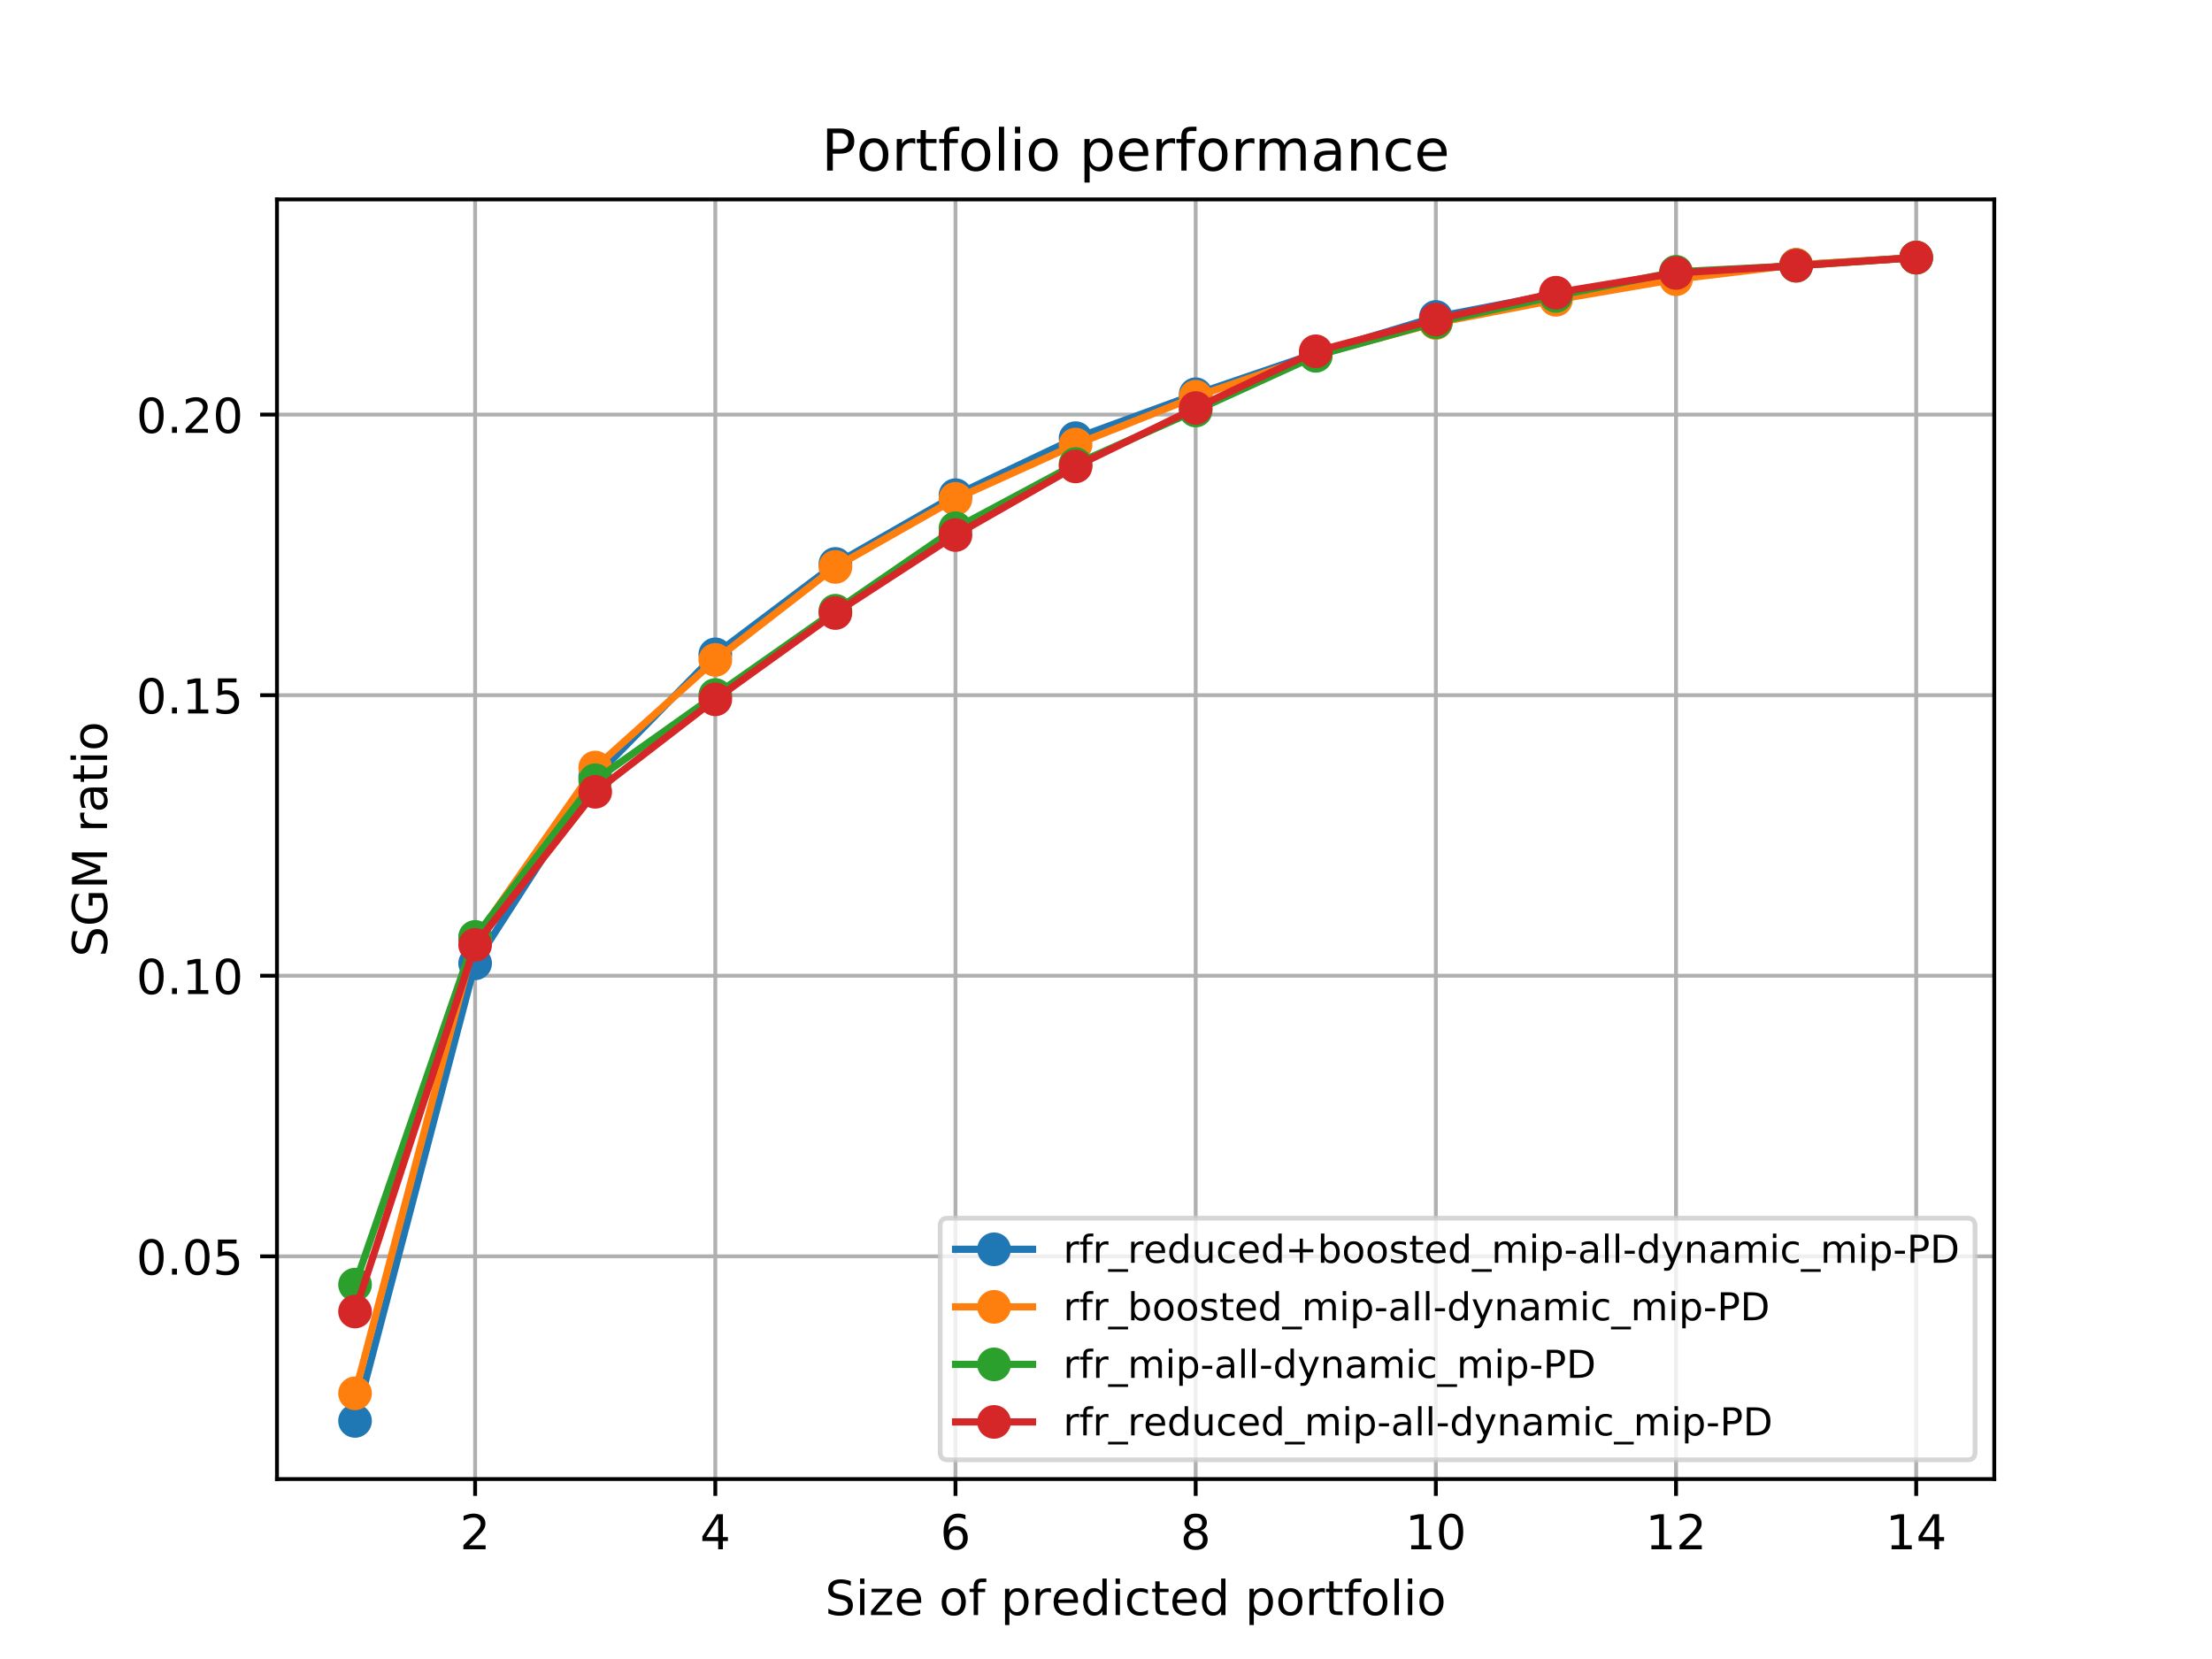 <?xml version="1.0" encoding="utf-8" standalone="no"?>
<!DOCTYPE svg PUBLIC "-//W3C//DTD SVG 1.1//EN"
  "http://www.w3.org/Graphics/SVG/1.1/DTD/svg11.dtd">
<!-- Created with matplotlib (http://matplotlib.org/) -->
<svg height="345pt" version="1.1" viewBox="0 0 460 345" width="460pt" xmlns="http://www.w3.org/2000/svg" xmlns:xlink="http://www.w3.org/1999/xlink">
 <defs>
  <style type="text/css">
*{stroke-linecap:butt;stroke-linejoin:round;}
  </style>
 </defs>
 <g id="figure_1">
  <g id="patch_1">
   <path d="M 0 345.6 
L 460.8 345.6 
L 460.8 0 
L 0 0 
z
" style="fill:#ffffff;"/>
  </g>
  <g id="axes_1">
   <g id="patch_2">
    <path d="M 57.6 307.584 
L 414.72 307.584 
L 414.72 41.472 
L 57.6 41.472 
z
" style="fill:#ffffff;"/>
   </g>
   <g id="matplotlib.axis_1">
    <g id="xtick_1">
     <g id="line2d_1">
      <path clip-path="url(#p69418f61d5)" d="M 98.806 307.584 
L 98.806 41.472 
" style="fill:none;stroke:#b0b0b0;stroke-linecap:square;stroke-width:0.8;"/>
     </g>
     <g id="line2d_2">
      <defs>
       <path d="M 0 0 
L 0 3.5 
" id="md7cdcc5af0" style="stroke:#000000;stroke-width:0.8;"/>
      </defs>
      <g>
       <use style="stroke:#000000;stroke-width:0.8;" x="98.806" xlink:href="#md7cdcc5af0" y="307.584"/>
      </g>
     </g>
     <g id="text_1">
      <!-- 2 -->
      <defs>
       <path d="M 19.188 8.297 
L 53.609 8.297 
L 53.609 0 
L 7.328 0 
L 7.328 8.297 
Q 12.938 14.109 22.625 23.891 
Q 32.328 33.688 34.812 36.531 
Q 39.547 41.844 41.422 45.531 
Q 43.312 49.219 43.312 52.781 
Q 43.312 58.594 39.234 62.25 
Q 35.156 65.922 28.609 65.922 
Q 23.969 65.922 18.812 64.312 
Q 13.672 62.703 7.812 59.422 
L 7.812 69.391 
Q 13.766 71.781 18.938 73 
Q 24.125 74.219 28.422 74.219 
Q 39.75 74.219 46.484 68.547 
Q 53.219 62.891 53.219 53.422 
Q 53.219 48.922 51.531 44.891 
Q 49.859 40.875 45.406 35.406 
Q 44.188 33.984 37.641 27.219 
Q 31.109 20.453 19.188 8.297 
z
" id="DejaVuSans-32"/>
      </defs>
      <g transform="translate(95.625 322.182)scale(0.1 -0.1)">
       <use xlink:href="#DejaVuSans-32"/>
      </g>
     </g>
    </g>
    <g id="xtick_2">
     <g id="line2d_3">
      <path clip-path="url(#p69418f61d5)" d="M 148.753 307.584 
L 148.753 41.472 
" style="fill:none;stroke:#b0b0b0;stroke-linecap:square;stroke-width:0.8;"/>
     </g>
     <g id="line2d_4">
      <g>
       <use style="stroke:#000000;stroke-width:0.8;" x="148.753" xlink:href="#md7cdcc5af0" y="307.584"/>
      </g>
     </g>
     <g id="text_2">
      <!-- 4 -->
      <defs>
       <path d="M 37.797 64.312 
L 12.891 25.391 
L 37.797 25.391 
z
M 35.203 72.906 
L 47.609 72.906 
L 47.609 25.391 
L 58.016 25.391 
L 58.016 17.188 
L 47.609 17.188 
L 47.609 0 
L 37.797 0 
L 37.797 17.188 
L 4.891 17.188 
L 4.891 26.703 
z
" id="DejaVuSans-34"/>
      </defs>
      <g transform="translate(145.572 322.182)scale(0.1 -0.1)">
       <use xlink:href="#DejaVuSans-34"/>
      </g>
     </g>
    </g>
    <g id="xtick_3">
     <g id="line2d_5">
      <path clip-path="url(#p69418f61d5)" d="M 198.7 307.584 
L 198.7 41.472 
" style="fill:none;stroke:#b0b0b0;stroke-linecap:square;stroke-width:0.8;"/>
     </g>
     <g id="line2d_6">
      <g>
       <use style="stroke:#000000;stroke-width:0.8;" x="198.7" xlink:href="#md7cdcc5af0" y="307.584"/>
      </g>
     </g>
     <g id="text_3">
      <!-- 6 -->
      <defs>
       <path d="M 33.016 40.375 
Q 26.375 40.375 22.484 35.828 
Q 18.609 31.297 18.609 23.391 
Q 18.609 15.531 22.484 10.953 
Q 26.375 6.391 33.016 6.391 
Q 39.656 6.391 43.531 10.953 
Q 47.406 15.531 47.406 23.391 
Q 47.406 31.297 43.531 35.828 
Q 39.656 40.375 33.016 40.375 
z
M 52.594 71.297 
L 52.594 62.312 
Q 48.875 64.062 45.094 64.984 
Q 41.312 65.922 37.594 65.922 
Q 27.828 65.922 22.672 59.328 
Q 17.531 52.734 16.797 39.406 
Q 19.672 43.656 24.016 45.922 
Q 28.375 48.188 33.594 48.188 
Q 44.578 48.188 50.953 41.516 
Q 57.328 34.859 57.328 23.391 
Q 57.328 12.156 50.688 5.359 
Q 44.047 -1.422 33.016 -1.422 
Q 20.359 -1.422 13.672 8.266 
Q 6.984 17.969 6.984 36.375 
Q 6.984 53.656 15.188 63.938 
Q 23.391 74.219 37.203 74.219 
Q 40.922 74.219 44.703 73.484 
Q 48.484 72.75 52.594 71.297 
z
" id="DejaVuSans-36"/>
      </defs>
      <g transform="translate(195.519 322.182)scale(0.1 -0.1)">
       <use xlink:href="#DejaVuSans-36"/>
      </g>
     </g>
    </g>
    <g id="xtick_4">
     <g id="line2d_7">
      <path clip-path="url(#p69418f61d5)" d="M 248.647 307.584 
L 248.647 41.472 
" style="fill:none;stroke:#b0b0b0;stroke-linecap:square;stroke-width:0.8;"/>
     </g>
     <g id="line2d_8">
      <g>
       <use style="stroke:#000000;stroke-width:0.8;" x="248.647" xlink:href="#md7cdcc5af0" y="307.584"/>
      </g>
     </g>
     <g id="text_4">
      <!-- 8 -->
      <defs>
       <path d="M 31.781 34.625 
Q 24.75 34.625 20.719 30.859 
Q 16.703 27.094 16.703 20.516 
Q 16.703 13.922 20.719 10.156 
Q 24.75 6.391 31.781 6.391 
Q 38.812 6.391 42.859 10.172 
Q 46.922 13.969 46.922 20.516 
Q 46.922 27.094 42.891 30.859 
Q 38.875 34.625 31.781 34.625 
z
M 21.922 38.812 
Q 15.578 40.375 12.031 44.719 
Q 8.5 49.078 8.5 55.328 
Q 8.5 64.062 14.719 69.141 
Q 20.953 74.219 31.781 74.219 
Q 42.672 74.219 48.875 69.141 
Q 55.078 64.062 55.078 55.328 
Q 55.078 49.078 51.531 44.719 
Q 48 40.375 41.703 38.812 
Q 48.828 37.156 52.797 32.312 
Q 56.781 27.484 56.781 20.516 
Q 56.781 9.906 50.312 4.234 
Q 43.844 -1.422 31.781 -1.422 
Q 19.734 -1.422 13.25 4.234 
Q 6.781 9.906 6.781 20.516 
Q 6.781 27.484 10.781 32.312 
Q 14.797 37.156 21.922 38.812 
z
M 18.312 54.391 
Q 18.312 48.734 21.844 45.562 
Q 25.391 42.391 31.781 42.391 
Q 38.141 42.391 41.719 45.562 
Q 45.312 48.734 45.312 54.391 
Q 45.312 60.062 41.719 63.234 
Q 38.141 66.406 31.781 66.406 
Q 25.391 66.406 21.844 63.234 
Q 18.312 60.062 18.312 54.391 
z
" id="DejaVuSans-38"/>
      </defs>
      <g transform="translate(245.465 322.182)scale(0.1 -0.1)">
       <use xlink:href="#DejaVuSans-38"/>
      </g>
     </g>
    </g>
    <g id="xtick_5">
     <g id="line2d_9">
      <path clip-path="url(#p69418f61d5)" d="M 298.594 307.584 
L 298.594 41.472 
" style="fill:none;stroke:#b0b0b0;stroke-linecap:square;stroke-width:0.8;"/>
     </g>
     <g id="line2d_10">
      <g>
       <use style="stroke:#000000;stroke-width:0.8;" x="298.594" xlink:href="#md7cdcc5af0" y="307.584"/>
      </g>
     </g>
     <g id="text_5">
      <!-- 10 -->
      <defs>
       <path d="M 12.406 8.297 
L 28.516 8.297 
L 28.516 63.922 
L 10.984 60.406 
L 10.984 69.391 
L 28.422 72.906 
L 38.281 72.906 
L 38.281 8.297 
L 54.391 8.297 
L 54.391 0 
L 12.406 0 
z
" id="DejaVuSans-31"/>
       <path d="M 31.781 66.406 
Q 24.172 66.406 20.328 58.906 
Q 16.5 51.422 16.5 36.375 
Q 16.5 21.391 20.328 13.891 
Q 24.172 6.391 31.781 6.391 
Q 39.453 6.391 43.281 13.891 
Q 47.125 21.391 47.125 36.375 
Q 47.125 51.422 43.281 58.906 
Q 39.453 66.406 31.781 66.406 
z
M 31.781 74.219 
Q 44.047 74.219 50.516 64.516 
Q 56.984 54.828 56.984 36.375 
Q 56.984 17.969 50.516 8.266 
Q 44.047 -1.422 31.781 -1.422 
Q 19.531 -1.422 13.062 8.266 
Q 6.594 17.969 6.594 36.375 
Q 6.594 54.828 13.062 64.516 
Q 19.531 74.219 31.781 74.219 
z
" id="DejaVuSans-30"/>
      </defs>
      <g transform="translate(292.231 322.182)scale(0.1 -0.1)">
       <use xlink:href="#DejaVuSans-31"/>
       <use x="63.623" xlink:href="#DejaVuSans-30"/>
      </g>
     </g>
    </g>
    <g id="xtick_6">
     <g id="line2d_11">
      <path clip-path="url(#p69418f61d5)" d="M 348.54 307.584 
L 348.54 41.472 
" style="fill:none;stroke:#b0b0b0;stroke-linecap:square;stroke-width:0.8;"/>
     </g>
     <g id="line2d_12">
      <g>
       <use style="stroke:#000000;stroke-width:0.8;" x="348.54" xlink:href="#md7cdcc5af0" y="307.584"/>
      </g>
     </g>
     <g id="text_6">
      <!-- 12 -->
      <g transform="translate(342.178 322.182)scale(0.1 -0.1)">
       <use xlink:href="#DejaVuSans-31"/>
       <use x="63.623" xlink:href="#DejaVuSans-32"/>
      </g>
     </g>
    </g>
    <g id="xtick_7">
     <g id="line2d_13">
      <path clip-path="url(#p69418f61d5)" d="M 398.487 307.584 
L 398.487 41.472 
" style="fill:none;stroke:#b0b0b0;stroke-linecap:square;stroke-width:0.8;"/>
     </g>
     <g id="line2d_14">
      <g>
       <use style="stroke:#000000;stroke-width:0.8;" x="398.487" xlink:href="#md7cdcc5af0" y="307.584"/>
      </g>
     </g>
     <g id="text_7">
      <!-- 14 -->
      <g transform="translate(392.125 322.182)scale(0.1 -0.1)">
       <use xlink:href="#DejaVuSans-31"/>
       <use x="63.623" xlink:href="#DejaVuSans-34"/>
      </g>
     </g>
    </g>
    <g id="text_8">
     <!-- Size of predicted portfolio -->
     <defs>
      <path d="M 53.516 70.516 
L 53.516 60.891 
Q 47.906 63.578 42.922 64.891 
Q 37.938 66.219 33.297 66.219 
Q 25.25 66.219 20.875 63.094 
Q 16.5 59.969 16.5 54.203 
Q 16.5 49.359 19.406 46.891 
Q 22.312 44.438 30.422 42.922 
L 36.375 41.703 
Q 47.406 39.594 52.656 34.297 
Q 57.906 29 57.906 20.125 
Q 57.906 9.516 50.797 4.047 
Q 43.703 -1.422 29.984 -1.422 
Q 24.812 -1.422 18.969 -0.25 
Q 13.141 0.922 6.891 3.219 
L 6.891 13.375 
Q 12.891 10.016 18.656 8.297 
Q 24.422 6.594 29.984 6.594 
Q 38.422 6.594 43.016 9.906 
Q 47.609 13.234 47.609 19.391 
Q 47.609 24.75 44.312 27.781 
Q 41.016 30.812 33.5 32.328 
L 27.484 33.5 
Q 16.453 35.688 11.516 40.375 
Q 6.594 45.062 6.594 53.422 
Q 6.594 63.094 13.406 68.656 
Q 20.219 74.219 32.172 74.219 
Q 37.312 74.219 42.625 73.281 
Q 47.953 72.359 53.516 70.516 
z
" id="DejaVuSans-53"/>
      <path d="M 9.422 54.688 
L 18.406 54.688 
L 18.406 0 
L 9.422 0 
z
M 9.422 75.984 
L 18.406 75.984 
L 18.406 64.594 
L 9.422 64.594 
z
" id="DejaVuSans-69"/>
      <path d="M 5.516 54.688 
L 48.188 54.688 
L 48.188 46.484 
L 14.406 7.172 
L 48.188 7.172 
L 48.188 0 
L 4.297 0 
L 4.297 8.203 
L 38.094 47.516 
L 5.516 47.516 
z
" id="DejaVuSans-7a"/>
      <path d="M 56.203 29.594 
L 56.203 25.203 
L 14.891 25.203 
Q 15.484 15.922 20.484 11.062 
Q 25.484 6.203 34.422 6.203 
Q 39.594 6.203 44.453 7.469 
Q 49.312 8.734 54.109 11.281 
L 54.109 2.781 
Q 49.266 0.734 44.188 -0.344 
Q 39.109 -1.422 33.891 -1.422 
Q 20.797 -1.422 13.156 6.188 
Q 5.516 13.812 5.516 26.812 
Q 5.516 40.234 12.766 48.109 
Q 20.016 56 32.328 56 
Q 43.359 56 49.781 48.891 
Q 56.203 41.797 56.203 29.594 
z
M 47.219 32.234 
Q 47.125 39.594 43.094 43.984 
Q 39.062 48.391 32.422 48.391 
Q 24.906 48.391 20.391 44.141 
Q 15.875 39.891 15.188 32.172 
z
" id="DejaVuSans-65"/>
      <path id="DejaVuSans-20"/>
      <path d="M 30.609 48.391 
Q 23.391 48.391 19.188 42.75 
Q 14.984 37.109 14.984 27.297 
Q 14.984 17.484 19.156 11.844 
Q 23.344 6.203 30.609 6.203 
Q 37.797 6.203 41.984 11.859 
Q 46.188 17.531 46.188 27.297 
Q 46.188 37.016 41.984 42.703 
Q 37.797 48.391 30.609 48.391 
z
M 30.609 56 
Q 42.328 56 49.016 48.375 
Q 55.719 40.766 55.719 27.297 
Q 55.719 13.875 49.016 6.219 
Q 42.328 -1.422 30.609 -1.422 
Q 18.844 -1.422 12.172 6.219 
Q 5.516 13.875 5.516 27.297 
Q 5.516 40.766 12.172 48.375 
Q 18.844 56 30.609 56 
z
" id="DejaVuSans-6f"/>
      <path d="M 37.109 75.984 
L 37.109 68.5 
L 28.516 68.5 
Q 23.688 68.5 21.797 66.547 
Q 19.922 64.594 19.922 59.516 
L 19.922 54.688 
L 34.719 54.688 
L 34.719 47.703 
L 19.922 47.703 
L 19.922 0 
L 10.891 0 
L 10.891 47.703 
L 2.297 47.703 
L 2.297 54.688 
L 10.891 54.688 
L 10.891 58.5 
Q 10.891 67.625 15.141 71.797 
Q 19.391 75.984 28.609 75.984 
z
" id="DejaVuSans-66"/>
      <path d="M 18.109 8.203 
L 18.109 -20.797 
L 9.078 -20.797 
L 9.078 54.688 
L 18.109 54.688 
L 18.109 46.391 
Q 20.953 51.266 25.266 53.625 
Q 29.594 56 35.594 56 
Q 45.562 56 51.781 48.094 
Q 58.016 40.188 58.016 27.297 
Q 58.016 14.406 51.781 6.484 
Q 45.562 -1.422 35.594 -1.422 
Q 29.594 -1.422 25.266 0.953 
Q 20.953 3.328 18.109 8.203 
z
M 48.688 27.297 
Q 48.688 37.203 44.609 42.844 
Q 40.531 48.484 33.406 48.484 
Q 26.266 48.484 22.188 42.844 
Q 18.109 37.203 18.109 27.297 
Q 18.109 17.391 22.188 11.75 
Q 26.266 6.109 33.406 6.109 
Q 40.531 6.109 44.609 11.75 
Q 48.688 17.391 48.688 27.297 
z
" id="DejaVuSans-70"/>
      <path d="M 41.109 46.297 
Q 39.594 47.172 37.812 47.578 
Q 36.031 48 33.891 48 
Q 26.266 48 22.188 43.047 
Q 18.109 38.094 18.109 28.812 
L 18.109 0 
L 9.078 0 
L 9.078 54.688 
L 18.109 54.688 
L 18.109 46.188 
Q 20.953 51.172 25.484 53.578 
Q 30.031 56 36.531 56 
Q 37.453 56 38.578 55.875 
Q 39.703 55.766 41.062 55.516 
z
" id="DejaVuSans-72"/>
      <path d="M 45.406 46.391 
L 45.406 75.984 
L 54.391 75.984 
L 54.391 0 
L 45.406 0 
L 45.406 8.203 
Q 42.578 3.328 38.25 0.953 
Q 33.938 -1.422 27.875 -1.422 
Q 17.969 -1.422 11.734 6.484 
Q 5.516 14.406 5.516 27.297 
Q 5.516 40.188 11.734 48.094 
Q 17.969 56 27.875 56 
Q 33.938 56 38.25 53.625 
Q 42.578 51.266 45.406 46.391 
z
M 14.797 27.297 
Q 14.797 17.391 18.875 11.75 
Q 22.953 6.109 30.078 6.109 
Q 37.203 6.109 41.297 11.75 
Q 45.406 17.391 45.406 27.297 
Q 45.406 37.203 41.297 42.844 
Q 37.203 48.484 30.078 48.484 
Q 22.953 48.484 18.875 42.844 
Q 14.797 37.203 14.797 27.297 
z
" id="DejaVuSans-64"/>
      <path d="M 48.781 52.594 
L 48.781 44.188 
Q 44.969 46.297 41.141 47.344 
Q 37.312 48.391 33.406 48.391 
Q 24.656 48.391 19.812 42.844 
Q 14.984 37.312 14.984 27.297 
Q 14.984 17.281 19.812 11.734 
Q 24.656 6.203 33.406 6.203 
Q 37.312 6.203 41.141 7.25 
Q 44.969 8.297 48.781 10.406 
L 48.781 2.094 
Q 45.016 0.344 40.984 -0.531 
Q 36.969 -1.422 32.422 -1.422 
Q 20.062 -1.422 12.781 6.344 
Q 5.516 14.109 5.516 27.297 
Q 5.516 40.672 12.859 48.328 
Q 20.219 56 33.016 56 
Q 37.156 56 41.109 55.141 
Q 45.062 54.297 48.781 52.594 
z
" id="DejaVuSans-63"/>
      <path d="M 18.312 70.219 
L 18.312 54.688 
L 36.812 54.688 
L 36.812 47.703 
L 18.312 47.703 
L 18.312 18.016 
Q 18.312 11.328 20.141 9.422 
Q 21.969 7.516 27.594 7.516 
L 36.812 7.516 
L 36.812 0 
L 27.594 0 
Q 17.188 0 13.234 3.875 
Q 9.281 7.766 9.281 18.016 
L 9.281 47.703 
L 2.688 47.703 
L 2.688 54.688 
L 9.281 54.688 
L 9.281 70.219 
z
" id="DejaVuSans-74"/>
      <path d="M 9.422 75.984 
L 18.406 75.984 
L 18.406 0 
L 9.422 0 
z
" id="DejaVuSans-6c"/>
     </defs>
     <g transform="translate(171.575 335.861)scale(0.1 -0.1)">
      <use xlink:href="#DejaVuSans-53"/>
      <use x="63.477" xlink:href="#DejaVuSans-69"/>
      <use x="91.26" xlink:href="#DejaVuSans-7a"/>
      <use x="143.75" xlink:href="#DejaVuSans-65"/>
      <use x="205.273" xlink:href="#DejaVuSans-20"/>
      <use x="237.061" xlink:href="#DejaVuSans-6f"/>
      <use x="298.242" xlink:href="#DejaVuSans-66"/>
      <use x="333.447" xlink:href="#DejaVuSans-20"/>
      <use x="365.234" xlink:href="#DejaVuSans-70"/>
      <use x="428.711" xlink:href="#DejaVuSans-72"/>
      <use x="469.793" xlink:href="#DejaVuSans-65"/>
      <use x="531.316" xlink:href="#DejaVuSans-64"/>
      <use x="594.793" xlink:href="#DejaVuSans-69"/>
      <use x="622.576" xlink:href="#DejaVuSans-63"/>
      <use x="677.557" xlink:href="#DejaVuSans-74"/>
      <use x="716.766" xlink:href="#DejaVuSans-65"/>
      <use x="778.289" xlink:href="#DejaVuSans-64"/>
      <use x="841.766" xlink:href="#DejaVuSans-20"/>
      <use x="873.553" xlink:href="#DejaVuSans-70"/>
      <use x="937.029" xlink:href="#DejaVuSans-6f"/>
      <use x="998.211" xlink:href="#DejaVuSans-72"/>
      <use x="1039.324" xlink:href="#DejaVuSans-74"/>
      <use x="1078.533" xlink:href="#DejaVuSans-66"/>
      <use x="1113.738" xlink:href="#DejaVuSans-6f"/>
      <use x="1174.92" xlink:href="#DejaVuSans-6c"/>
      <use x="1202.703" xlink:href="#DejaVuSans-69"/>
      <use x="1230.486" xlink:href="#DejaVuSans-6f"/>
     </g>
    </g>
   </g>
   <g id="matplotlib.axis_2">
    <g id="ytick_1">
     <g id="line2d_15">
      <path clip-path="url(#p69418f61d5)" d="M 57.6 261.26 
L 414.72 261.26 
" style="fill:none;stroke:#b0b0b0;stroke-linecap:square;stroke-width:0.8;"/>
     </g>
     <g id="line2d_16">
      <defs>
       <path d="M 0 0 
L -3.5 0 
" id="m3c29d4a34c" style="stroke:#000000;stroke-width:0.8;"/>
      </defs>
      <g>
       <use style="stroke:#000000;stroke-width:0.8;" x="57.6" xlink:href="#m3c29d4a34c" y="261.26"/>
      </g>
     </g>
     <g id="text_9">
      <!-- 0.05 -->
      <defs>
       <path d="M 10.688 12.406 
L 21 12.406 
L 21 0 
L 10.688 0 
z
" id="DejaVuSans-2e"/>
       <path d="M 10.797 72.906 
L 49.516 72.906 
L 49.516 64.594 
L 19.828 64.594 
L 19.828 46.734 
Q 21.969 47.469 24.109 47.828 
Q 26.266 48.188 28.422 48.188 
Q 40.625 48.188 47.75 41.5 
Q 54.891 34.812 54.891 23.391 
Q 54.891 11.625 47.562 5.094 
Q 40.234 -1.422 26.906 -1.422 
Q 22.312 -1.422 17.547 -0.641 
Q 12.797 0.141 7.719 1.703 
L 7.719 11.625 
Q 12.109 9.234 16.797 8.062 
Q 21.484 6.891 26.703 6.891 
Q 35.156 6.891 40.078 11.328 
Q 45.016 15.766 45.016 23.391 
Q 45.016 31 40.078 35.438 
Q 35.156 39.891 26.703 39.891 
Q 22.75 39.891 18.812 39.016 
Q 14.891 38.141 10.797 36.281 
z
" id="DejaVuSans-35"/>
      </defs>
      <g transform="translate(28.334 265.059)scale(0.1 -0.1)">
       <use xlink:href="#DejaVuSans-30"/>
       <use x="63.623" xlink:href="#DejaVuSans-2e"/>
       <use x="95.41" xlink:href="#DejaVuSans-30"/>
       <use x="159.033" xlink:href="#DejaVuSans-35"/>
      </g>
     </g>
    </g>
    <g id="ytick_2">
     <g id="line2d_17">
      <path clip-path="url(#p69418f61d5)" d="M 57.6 202.912 
L 414.72 202.912 
" style="fill:none;stroke:#b0b0b0;stroke-linecap:square;stroke-width:0.8;"/>
     </g>
     <g id="line2d_18">
      <g>
       <use style="stroke:#000000;stroke-width:0.8;" x="57.6" xlink:href="#m3c29d4a34c" y="202.912"/>
      </g>
     </g>
     <g id="text_10">
      <!-- 0.10 -->
      <g transform="translate(28.334 206.712)scale(0.1 -0.1)">
       <use xlink:href="#DejaVuSans-30"/>
       <use x="63.623" xlink:href="#DejaVuSans-2e"/>
       <use x="95.41" xlink:href="#DejaVuSans-31"/>
       <use x="159.033" xlink:href="#DejaVuSans-30"/>
      </g>
     </g>
    </g>
    <g id="ytick_3">
     <g id="line2d_19">
      <path clip-path="url(#p69418f61d5)" d="M 57.6 144.565 
L 414.72 144.565 
" style="fill:none;stroke:#b0b0b0;stroke-linecap:square;stroke-width:0.8;"/>
     </g>
     <g id="line2d_20">
      <g>
       <use style="stroke:#000000;stroke-width:0.8;" x="57.6" xlink:href="#m3c29d4a34c" y="144.565"/>
      </g>
     </g>
     <g id="text_11">
      <!-- 0.15 -->
      <g transform="translate(28.334 148.364)scale(0.1 -0.1)">
       <use xlink:href="#DejaVuSans-30"/>
       <use x="63.623" xlink:href="#DejaVuSans-2e"/>
       <use x="95.41" xlink:href="#DejaVuSans-31"/>
       <use x="159.033" xlink:href="#DejaVuSans-35"/>
      </g>
     </g>
    </g>
    <g id="ytick_4">
     <g id="line2d_21">
      <path clip-path="url(#p69418f61d5)" d="M 57.6 86.218 
L 414.72 86.218 
" style="fill:none;stroke:#b0b0b0;stroke-linecap:square;stroke-width:0.8;"/>
     </g>
     <g id="line2d_22">
      <g>
       <use style="stroke:#000000;stroke-width:0.8;" x="57.6" xlink:href="#m3c29d4a34c" y="86.218"/>
      </g>
     </g>
     <g id="text_12">
      <!-- 0.20 -->
      <g transform="translate(28.334 90.017)scale(0.1 -0.1)">
       <use xlink:href="#DejaVuSans-30"/>
       <use x="63.623" xlink:href="#DejaVuSans-2e"/>
       <use x="95.41" xlink:href="#DejaVuSans-32"/>
       <use x="159.033" xlink:href="#DejaVuSans-30"/>
      </g>
     </g>
    </g>
    <g id="text_13">
     <!-- SGM ratio -->
     <defs>
      <path d="M 59.516 10.406 
L 59.516 29.984 
L 43.406 29.984 
L 43.406 38.094 
L 69.281 38.094 
L 69.281 6.781 
Q 63.578 2.734 56.688 0.656 
Q 49.812 -1.422 42 -1.422 
Q 24.906 -1.422 15.25 8.562 
Q 5.609 18.562 5.609 36.375 
Q 5.609 54.25 15.25 64.234 
Q 24.906 74.219 42 74.219 
Q 49.125 74.219 55.547 72.453 
Q 61.969 70.703 67.391 67.281 
L 67.391 56.781 
Q 61.922 61.422 55.766 63.766 
Q 49.609 66.109 42.828 66.109 
Q 29.438 66.109 22.719 58.641 
Q 16.016 51.172 16.016 36.375 
Q 16.016 21.625 22.719 14.156 
Q 29.438 6.688 42.828 6.688 
Q 48.047 6.688 52.141 7.594 
Q 56.25 8.5 59.516 10.406 
z
" id="DejaVuSans-47"/>
      <path d="M 9.812 72.906 
L 24.516 72.906 
L 43.109 23.297 
L 61.812 72.906 
L 76.516 72.906 
L 76.516 0 
L 66.891 0 
L 66.891 64.016 
L 48.094 14.016 
L 38.188 14.016 
L 19.391 64.016 
L 19.391 0 
L 9.812 0 
z
" id="DejaVuSans-4d"/>
      <path d="M 34.281 27.484 
Q 23.391 27.484 19.188 25 
Q 14.984 22.516 14.984 16.5 
Q 14.984 11.719 18.141 8.906 
Q 21.297 6.109 26.703 6.109 
Q 34.188 6.109 38.703 11.406 
Q 43.219 16.703 43.219 25.484 
L 43.219 27.484 
z
M 52.203 31.203 
L 52.203 0 
L 43.219 0 
L 43.219 8.297 
Q 40.141 3.328 35.547 0.953 
Q 30.953 -1.422 24.312 -1.422 
Q 15.922 -1.422 10.953 3.297 
Q 6 8.016 6 15.922 
Q 6 25.141 12.172 29.828 
Q 18.359 34.516 30.609 34.516 
L 43.219 34.516 
L 43.219 35.406 
Q 43.219 41.609 39.141 45 
Q 35.062 48.391 27.688 48.391 
Q 23 48.391 18.547 47.266 
Q 14.109 46.141 10.016 43.891 
L 10.016 52.203 
Q 14.938 54.109 19.578 55.047 
Q 24.219 56 28.609 56 
Q 40.484 56 46.344 49.844 
Q 52.203 43.703 52.203 31.203 
z
" id="DejaVuSans-61"/>
     </defs>
     <g transform="translate(22.255 199.008)rotate(-90)scale(0.1 -0.1)">
      <use xlink:href="#DejaVuSans-53"/>
      <use x="63.477" xlink:href="#DejaVuSans-47"/>
      <use x="140.967" xlink:href="#DejaVuSans-4d"/>
      <use x="227.246" xlink:href="#DejaVuSans-20"/>
      <use x="259.033" xlink:href="#DejaVuSans-72"/>
      <use x="300.146" xlink:href="#DejaVuSans-61"/>
      <use x="361.426" xlink:href="#DejaVuSans-74"/>
      <use x="400.635" xlink:href="#DejaVuSans-69"/>
      <use x="428.418" xlink:href="#DejaVuSans-6f"/>
     </g>
    </g>
   </g>
   <g id="line2d_23">
    <path clip-path="url(#p69418f61d5)" d="M 73.833 295.488 
L 98.806 200.331 
L 123.78 161.54 
L 148.753 136.075 
L 173.726 117.272 
L 198.7 102.976 
L 223.673 91.114 
L 248.647 81.986 
L 273.62 73.469 
L 298.594 65.911 
L 323.567 61.097 
L 348.54 57.515 
L 373.514 55.094 
L 398.487 53.568 
" style="fill:none;stroke:#1f77b4;stroke-linecap:square;stroke-width:1.5;"/>
    <defs>
     <path d="M 0 3 
C 0.796 3 1.559 2.684 2.121 2.121 
C 2.684 1.559 3 0.796 3 0 
C 3 -0.796 2.684 -1.559 2.121 -2.121 
C 1.559 -2.684 0.796 -3 0 -3 
C -0.796 -3 -1.559 -2.684 -2.121 -2.121 
C -2.684 -1.559 -3 -0.796 -3 0 
C -3 0.796 -2.684 1.559 -2.121 2.121 
C -1.559 2.684 -0.796 3 0 3 
z
" id="mbcffe4e6a3" style="stroke:#1f77b4;"/>
    </defs>
    <g clip-path="url(#p69418f61d5)">
     <use style="fill:#1f77b4;stroke:#1f77b4;" x="73.833" xlink:href="#mbcffe4e6a3" y="295.488"/>
     <use style="fill:#1f77b4;stroke:#1f77b4;" x="98.806" xlink:href="#mbcffe4e6a3" y="200.331"/>
     <use style="fill:#1f77b4;stroke:#1f77b4;" x="123.78" xlink:href="#mbcffe4e6a3" y="161.54"/>
     <use style="fill:#1f77b4;stroke:#1f77b4;" x="148.753" xlink:href="#mbcffe4e6a3" y="136.075"/>
     <use style="fill:#1f77b4;stroke:#1f77b4;" x="173.726" xlink:href="#mbcffe4e6a3" y="117.272"/>
     <use style="fill:#1f77b4;stroke:#1f77b4;" x="198.7" xlink:href="#mbcffe4e6a3" y="102.976"/>
     <use style="fill:#1f77b4;stroke:#1f77b4;" x="223.673" xlink:href="#mbcffe4e6a3" y="91.114"/>
     <use style="fill:#1f77b4;stroke:#1f77b4;" x="248.647" xlink:href="#mbcffe4e6a3" y="81.986"/>
     <use style="fill:#1f77b4;stroke:#1f77b4;" x="273.62" xlink:href="#mbcffe4e6a3" y="73.469"/>
     <use style="fill:#1f77b4;stroke:#1f77b4;" x="298.594" xlink:href="#mbcffe4e6a3" y="65.911"/>
     <use style="fill:#1f77b4;stroke:#1f77b4;" x="323.567" xlink:href="#mbcffe4e6a3" y="61.097"/>
     <use style="fill:#1f77b4;stroke:#1f77b4;" x="348.54" xlink:href="#mbcffe4e6a3" y="57.515"/>
     <use style="fill:#1f77b4;stroke:#1f77b4;" x="373.514" xlink:href="#mbcffe4e6a3" y="55.094"/>
     <use style="fill:#1f77b4;stroke:#1f77b4;" x="398.487" xlink:href="#mbcffe4e6a3" y="53.568"/>
    </g>
   </g>
   <g id="line2d_24">
    <path clip-path="url(#p69418f61d5)" d="M 73.833 289.746 
L 98.806 195.273 
L 123.78 159.614 
L 148.753 137.23 
L 173.726 117.895 
L 198.7 103.735 
L 223.673 92.448 
L 248.647 82.498 
L 273.62 73.86 
L 298.594 67.165 
L 323.567 62.339 
L 348.54 58.064 
L 373.514 55.067 
L 398.487 53.568 
" style="fill:none;stroke:#ff7f0e;stroke-linecap:square;stroke-width:1.5;"/>
    <defs>
     <path d="M 0 3 
C 0.796 3 1.559 2.684 2.121 2.121 
C 2.684 1.559 3 0.796 3 0 
C 3 -0.796 2.684 -1.559 2.121 -2.121 
C 1.559 -2.684 0.796 -3 0 -3 
C -0.796 -3 -1.559 -2.684 -2.121 -2.121 
C -2.684 -1.559 -3 -0.796 -3 0 
C -3 0.796 -2.684 1.559 -2.121 2.121 
C -1.559 2.684 -0.796 3 0 3 
z
" id="m4e28a806e7" style="stroke:#ff7f0e;"/>
    </defs>
    <g clip-path="url(#p69418f61d5)">
     <use style="fill:#ff7f0e;stroke:#ff7f0e;" x="73.833" xlink:href="#m4e28a806e7" y="289.746"/>
     <use style="fill:#ff7f0e;stroke:#ff7f0e;" x="98.806" xlink:href="#m4e28a806e7" y="195.273"/>
     <use style="fill:#ff7f0e;stroke:#ff7f0e;" x="123.78" xlink:href="#m4e28a806e7" y="159.614"/>
     <use style="fill:#ff7f0e;stroke:#ff7f0e;" x="148.753" xlink:href="#m4e28a806e7" y="137.23"/>
     <use style="fill:#ff7f0e;stroke:#ff7f0e;" x="173.726" xlink:href="#m4e28a806e7" y="117.895"/>
     <use style="fill:#ff7f0e;stroke:#ff7f0e;" x="198.7" xlink:href="#m4e28a806e7" y="103.735"/>
     <use style="fill:#ff7f0e;stroke:#ff7f0e;" x="223.673" xlink:href="#m4e28a806e7" y="92.448"/>
     <use style="fill:#ff7f0e;stroke:#ff7f0e;" x="248.647" xlink:href="#m4e28a806e7" y="82.498"/>
     <use style="fill:#ff7f0e;stroke:#ff7f0e;" x="273.62" xlink:href="#m4e28a806e7" y="73.86"/>
     <use style="fill:#ff7f0e;stroke:#ff7f0e;" x="298.594" xlink:href="#m4e28a806e7" y="67.165"/>
     <use style="fill:#ff7f0e;stroke:#ff7f0e;" x="323.567" xlink:href="#m4e28a806e7" y="62.339"/>
     <use style="fill:#ff7f0e;stroke:#ff7f0e;" x="348.54" xlink:href="#m4e28a806e7" y="58.064"/>
     <use style="fill:#ff7f0e;stroke:#ff7f0e;" x="373.514" xlink:href="#m4e28a806e7" y="55.067"/>
     <use style="fill:#ff7f0e;stroke:#ff7f0e;" x="398.487" xlink:href="#m4e28a806e7" y="53.568"/>
    </g>
   </g>
   <g id="line2d_25">
    <path clip-path="url(#p69418f61d5)" d="M 73.833 267.143 
L 98.806 194.837 
L 123.78 162.252 
L 148.753 144.534 
L 173.726 127.01 
L 198.7 109.854 
L 223.673 96.493 
L 248.647 85.371 
L 273.62 73.994 
L 298.594 67.016 
L 323.567 61.538 
L 348.54 56.524 
L 373.514 55.267 
L 398.487 53.568 
" style="fill:none;stroke:#2ca02c;stroke-linecap:square;stroke-width:1.5;"/>
    <defs>
     <path d="M 0 3 
C 0.796 3 1.559 2.684 2.121 2.121 
C 2.684 1.559 3 0.796 3 0 
C 3 -0.796 2.684 -1.559 2.121 -2.121 
C 1.559 -2.684 0.796 -3 0 -3 
C -0.796 -3 -1.559 -2.684 -2.121 -2.121 
C -2.684 -1.559 -3 -0.796 -3 0 
C -3 0.796 -2.684 1.559 -2.121 2.121 
C -1.559 2.684 -0.796 3 0 3 
z
" id="m24073e99d0" style="stroke:#2ca02c;"/>
    </defs>
    <g clip-path="url(#p69418f61d5)">
     <use style="fill:#2ca02c;stroke:#2ca02c;" x="73.833" xlink:href="#m24073e99d0" y="267.143"/>
     <use style="fill:#2ca02c;stroke:#2ca02c;" x="98.806" xlink:href="#m24073e99d0" y="194.837"/>
     <use style="fill:#2ca02c;stroke:#2ca02c;" x="123.78" xlink:href="#m24073e99d0" y="162.252"/>
     <use style="fill:#2ca02c;stroke:#2ca02c;" x="148.753" xlink:href="#m24073e99d0" y="144.534"/>
     <use style="fill:#2ca02c;stroke:#2ca02c;" x="173.726" xlink:href="#m24073e99d0" y="127.01"/>
     <use style="fill:#2ca02c;stroke:#2ca02c;" x="198.7" xlink:href="#m24073e99d0" y="109.854"/>
     <use style="fill:#2ca02c;stroke:#2ca02c;" x="223.673" xlink:href="#m24073e99d0" y="96.493"/>
     <use style="fill:#2ca02c;stroke:#2ca02c;" x="248.647" xlink:href="#m24073e99d0" y="85.371"/>
     <use style="fill:#2ca02c;stroke:#2ca02c;" x="273.62" xlink:href="#m24073e99d0" y="73.994"/>
     <use style="fill:#2ca02c;stroke:#2ca02c;" x="298.594" xlink:href="#m24073e99d0" y="67.016"/>
     <use style="fill:#2ca02c;stroke:#2ca02c;" x="323.567" xlink:href="#m24073e99d0" y="61.538"/>
     <use style="fill:#2ca02c;stroke:#2ca02c;" x="348.54" xlink:href="#m24073e99d0" y="56.524"/>
     <use style="fill:#2ca02c;stroke:#2ca02c;" x="373.514" xlink:href="#m24073e99d0" y="55.267"/>
     <use style="fill:#2ca02c;stroke:#2ca02c;" x="398.487" xlink:href="#m24073e99d0" y="53.568"/>
    </g>
   </g>
   <g id="line2d_26">
    <path clip-path="url(#p69418f61d5)" d="M 73.833 272.74 
L 98.806 196.493 
L 123.78 164.661 
L 148.753 145.431 
L 173.726 127.481 
L 198.7 111.264 
L 223.673 96.996 
L 248.647 84.851 
L 273.62 73.054 
L 298.594 66.447 
L 323.567 60.87 
L 348.54 56.762 
L 373.514 55.252 
L 398.487 53.568 
" style="fill:none;stroke:#d62728;stroke-linecap:square;stroke-width:1.5;"/>
    <defs>
     <path d="M 0 3 
C 0.796 3 1.559 2.684 2.121 2.121 
C 2.684 1.559 3 0.796 3 0 
C 3 -0.796 2.684 -1.559 2.121 -2.121 
C 1.559 -2.684 0.796 -3 0 -3 
C -0.796 -3 -1.559 -2.684 -2.121 -2.121 
C -2.684 -1.559 -3 -0.796 -3 0 
C -3 0.796 -2.684 1.559 -2.121 2.121 
C -1.559 2.684 -0.796 3 0 3 
z
" id="mf6162b9e03" style="stroke:#d62728;"/>
    </defs>
    <g clip-path="url(#p69418f61d5)">
     <use style="fill:#d62728;stroke:#d62728;" x="73.833" xlink:href="#mf6162b9e03" y="272.74"/>
     <use style="fill:#d62728;stroke:#d62728;" x="98.806" xlink:href="#mf6162b9e03" y="196.493"/>
     <use style="fill:#d62728;stroke:#d62728;" x="123.78" xlink:href="#mf6162b9e03" y="164.661"/>
     <use style="fill:#d62728;stroke:#d62728;" x="148.753" xlink:href="#mf6162b9e03" y="145.431"/>
     <use style="fill:#d62728;stroke:#d62728;" x="173.726" xlink:href="#mf6162b9e03" y="127.481"/>
     <use style="fill:#d62728;stroke:#d62728;" x="198.7" xlink:href="#mf6162b9e03" y="111.264"/>
     <use style="fill:#d62728;stroke:#d62728;" x="223.673" xlink:href="#mf6162b9e03" y="96.996"/>
     <use style="fill:#d62728;stroke:#d62728;" x="248.647" xlink:href="#mf6162b9e03" y="84.851"/>
     <use style="fill:#d62728;stroke:#d62728;" x="273.62" xlink:href="#mf6162b9e03" y="73.054"/>
     <use style="fill:#d62728;stroke:#d62728;" x="298.594" xlink:href="#mf6162b9e03" y="66.447"/>
     <use style="fill:#d62728;stroke:#d62728;" x="323.567" xlink:href="#mf6162b9e03" y="60.87"/>
     <use style="fill:#d62728;stroke:#d62728;" x="348.54" xlink:href="#mf6162b9e03" y="56.762"/>
     <use style="fill:#d62728;stroke:#d62728;" x="373.514" xlink:href="#mf6162b9e03" y="55.252"/>
     <use style="fill:#d62728;stroke:#d62728;" x="398.487" xlink:href="#mf6162b9e03" y="53.568"/>
    </g>
   </g>
   <g id="patch_3">
    <path d="M 57.6 307.584 
L 57.6 41.472 
" style="fill:none;stroke:#000000;stroke-linecap:square;stroke-linejoin:miter;stroke-width:0.8;"/>
   </g>
   <g id="patch_4">
    <path d="M 414.72 307.584 
L 414.72 41.472 
" style="fill:none;stroke:#000000;stroke-linecap:square;stroke-linejoin:miter;stroke-width:0.8;"/>
   </g>
   <g id="patch_5">
    <path d="M 57.6 307.584 
L 414.72 307.584 
" style="fill:none;stroke:#000000;stroke-linecap:square;stroke-linejoin:miter;stroke-width:0.8;"/>
   </g>
   <g id="patch_6">
    <path d="M 57.6 41.472 
L 414.72 41.472 
" style="fill:none;stroke:#000000;stroke-linecap:square;stroke-linejoin:miter;stroke-width:0.8;"/>
   </g>
   <g id="text_14">
    <!-- Portfolio performance -->
    <defs>
     <path d="M 19.672 64.797 
L 19.672 37.406 
L 32.078 37.406 
Q 38.969 37.406 42.719 40.969 
Q 46.484 44.531 46.484 51.125 
Q 46.484 57.672 42.719 61.234 
Q 38.969 64.797 32.078 64.797 
z
M 9.812 72.906 
L 32.078 72.906 
Q 44.344 72.906 50.609 67.359 
Q 56.891 61.812 56.891 51.125 
Q 56.891 40.328 50.609 34.812 
Q 44.344 29.297 32.078 29.297 
L 19.672 29.297 
L 19.672 0 
L 9.812 0 
z
" id="DejaVuSans-50"/>
     <path d="M 52 44.188 
Q 55.375 50.25 60.062 53.125 
Q 64.75 56 71.094 56 
Q 79.641 56 84.281 50.016 
Q 88.922 44.047 88.922 33.016 
L 88.922 0 
L 79.891 0 
L 79.891 32.719 
Q 79.891 40.578 77.094 44.375 
Q 74.312 48.188 68.609 48.188 
Q 61.625 48.188 57.562 43.547 
Q 53.516 38.922 53.516 30.906 
L 53.516 0 
L 44.484 0 
L 44.484 32.719 
Q 44.484 40.625 41.703 44.406 
Q 38.922 48.188 33.109 48.188 
Q 26.219 48.188 22.156 43.531 
Q 18.109 38.875 18.109 30.906 
L 18.109 0 
L 9.078 0 
L 9.078 54.688 
L 18.109 54.688 
L 18.109 46.188 
Q 21.188 51.219 25.484 53.609 
Q 29.781 56 35.688 56 
Q 41.656 56 45.828 52.969 
Q 50 49.953 52 44.188 
z
" id="DejaVuSans-6d"/>
     <path d="M 54.891 33.016 
L 54.891 0 
L 45.906 0 
L 45.906 32.719 
Q 45.906 40.484 42.875 44.328 
Q 39.844 48.188 33.797 48.188 
Q 26.516 48.188 22.312 43.547 
Q 18.109 38.922 18.109 30.906 
L 18.109 0 
L 9.078 0 
L 9.078 54.688 
L 18.109 54.688 
L 18.109 46.188 
Q 21.344 51.125 25.703 53.562 
Q 30.078 56 35.797 56 
Q 45.219 56 50.047 50.172 
Q 54.891 44.344 54.891 33.016 
z
" id="DejaVuSans-6e"/>
    </defs>
    <g transform="translate(170.828 35.472)scale(0.12 -0.12)">
     <use xlink:href="#DejaVuSans-50"/>
     <use x="60.256" xlink:href="#DejaVuSans-6f"/>
     <use x="121.438" xlink:href="#DejaVuSans-72"/>
     <use x="162.551" xlink:href="#DejaVuSans-74"/>
     <use x="201.76" xlink:href="#DejaVuSans-66"/>
     <use x="236.965" xlink:href="#DejaVuSans-6f"/>
     <use x="298.146" xlink:href="#DejaVuSans-6c"/>
     <use x="325.93" xlink:href="#DejaVuSans-69"/>
     <use x="353.713" xlink:href="#DejaVuSans-6f"/>
     <use x="414.895" xlink:href="#DejaVuSans-20"/>
     <use x="446.682" xlink:href="#DejaVuSans-70"/>
     <use x="510.158" xlink:href="#DejaVuSans-65"/>
     <use x="571.682" xlink:href="#DejaVuSans-72"/>
     <use x="612.795" xlink:href="#DejaVuSans-66"/>
     <use x="648" xlink:href="#DejaVuSans-6f"/>
     <use x="709.182" xlink:href="#DejaVuSans-72"/>
     <use x="750.279" xlink:href="#DejaVuSans-6d"/>
     <use x="847.691" xlink:href="#DejaVuSans-61"/>
     <use x="908.971" xlink:href="#DejaVuSans-6e"/>
     <use x="972.35" xlink:href="#DejaVuSans-63"/>
     <use x="1027.33" xlink:href="#DejaVuSans-65"/>
    </g>
   </g>
   <g id="legend_1">
    <g id="patch_7">
     <path d="M 197.114 303.584 
L 409.12 303.584 
Q 410.72 303.584 410.72 301.984 
L 410.72 254.924 
Q 410.72 253.324 409.12 253.324 
L 197.114 253.324 
Q 195.514 253.324 195.514 254.924 
L 195.514 301.984 
Q 195.514 303.584 197.114 303.584 
z
" style="fill:#ffffff;opacity:0.8;stroke:#cccccc;stroke-linejoin:miter;"/>
    </g>
    <g id="line2d_27">
     <path d="M 198.714 259.803 
L 214.714 259.803 
" style="fill:none;stroke:#1f77b4;stroke-linecap:square;stroke-width:1.5;"/>
    </g>
    <g id="line2d_28">
     <g>
      <use style="fill:#1f77b4;stroke:#1f77b4;" x="206.714" xlink:href="#mbcffe4e6a3" y="259.803"/>
     </g>
    </g>
    <g id="text_15">
     <!-- rfr_reduced+boosted_mip-all-dynamic_mip-PD -->
     <defs>
      <path d="M 50.984 -16.609 
L 50.984 -23.578 
L -0.984 -23.578 
L -0.984 -16.609 
z
" id="DejaVuSans-5f"/>
      <path d="M 8.5 21.578 
L 8.5 54.688 
L 17.484 54.688 
L 17.484 21.922 
Q 17.484 14.156 20.5 10.266 
Q 23.531 6.391 29.594 6.391 
Q 36.859 6.391 41.078 11.031 
Q 45.312 15.672 45.312 23.688 
L 45.312 54.688 
L 54.297 54.688 
L 54.297 0 
L 45.312 0 
L 45.312 8.406 
Q 42.047 3.422 37.719 1 
Q 33.406 -1.422 27.688 -1.422 
Q 18.266 -1.422 13.375 4.438 
Q 8.5 10.297 8.5 21.578 
z
M 31.109 56 
z
" id="DejaVuSans-75"/>
      <path d="M 46 62.703 
L 46 35.5 
L 73.188 35.5 
L 73.188 27.203 
L 46 27.203 
L 46 0 
L 37.797 0 
L 37.797 27.203 
L 10.594 27.203 
L 10.594 35.5 
L 37.797 35.5 
L 37.797 62.703 
z
" id="DejaVuSans-2b"/>
      <path d="M 48.688 27.297 
Q 48.688 37.203 44.609 42.844 
Q 40.531 48.484 33.406 48.484 
Q 26.266 48.484 22.188 42.844 
Q 18.109 37.203 18.109 27.297 
Q 18.109 17.391 22.188 11.75 
Q 26.266 6.109 33.406 6.109 
Q 40.531 6.109 44.609 11.75 
Q 48.688 17.391 48.688 27.297 
z
M 18.109 46.391 
Q 20.953 51.266 25.266 53.625 
Q 29.594 56 35.594 56 
Q 45.562 56 51.781 48.094 
Q 58.016 40.188 58.016 27.297 
Q 58.016 14.406 51.781 6.484 
Q 45.562 -1.422 35.594 -1.422 
Q 29.594 -1.422 25.266 0.953 
Q 20.953 3.328 18.109 8.203 
L 18.109 0 
L 9.078 0 
L 9.078 75.984 
L 18.109 75.984 
z
" id="DejaVuSans-62"/>
      <path d="M 44.281 53.078 
L 44.281 44.578 
Q 40.484 46.531 36.375 47.5 
Q 32.281 48.484 27.875 48.484 
Q 21.188 48.484 17.844 46.438 
Q 14.5 44.391 14.5 40.281 
Q 14.5 37.156 16.891 35.375 
Q 19.281 33.594 26.516 31.984 
L 29.594 31.297 
Q 39.156 29.25 43.188 25.516 
Q 47.219 21.781 47.219 15.094 
Q 47.219 7.469 41.188 3.016 
Q 35.156 -1.422 24.609 -1.422 
Q 20.219 -1.422 15.453 -0.562 
Q 10.688 0.297 5.422 2 
L 5.422 11.281 
Q 10.406 8.688 15.234 7.391 
Q 20.062 6.109 24.812 6.109 
Q 31.156 6.109 34.562 8.281 
Q 37.984 10.453 37.984 14.406 
Q 37.984 18.062 35.516 20.016 
Q 33.062 21.969 24.703 23.781 
L 21.578 24.516 
Q 13.234 26.266 9.516 29.906 
Q 5.812 33.547 5.812 39.891 
Q 5.812 47.609 11.281 51.797 
Q 16.75 56 26.812 56 
Q 31.781 56 36.172 55.266 
Q 40.578 54.547 44.281 53.078 
z
" id="DejaVuSans-73"/>
      <path d="M 4.891 31.391 
L 31.203 31.391 
L 31.203 23.391 
L 4.891 23.391 
z
" id="DejaVuSans-2d"/>
      <path d="M 32.172 -5.078 
Q 28.375 -14.844 24.75 -17.812 
Q 21.141 -20.797 15.094 -20.797 
L 7.906 -20.797 
L 7.906 -13.281 
L 13.188 -13.281 
Q 16.891 -13.281 18.938 -11.516 
Q 21 -9.766 23.484 -3.219 
L 25.094 0.875 
L 2.984 54.688 
L 12.5 54.688 
L 29.594 11.922 
L 46.688 54.688 
L 56.203 54.688 
z
" id="DejaVuSans-79"/>
      <path d="M 19.672 64.797 
L 19.672 8.109 
L 31.594 8.109 
Q 46.688 8.109 53.688 14.938 
Q 60.688 21.781 60.688 36.531 
Q 60.688 51.172 53.688 57.984 
Q 46.688 64.797 31.594 64.797 
z
M 9.812 72.906 
L 30.078 72.906 
Q 51.266 72.906 61.172 64.094 
Q 71.094 55.281 71.094 36.531 
Q 71.094 17.672 61.125 8.828 
Q 51.172 0 30.078 0 
L 9.812 0 
z
" id="DejaVuSans-44"/>
     </defs>
     <g transform="translate(221.114 262.603)scale(0.08 -0.08)">
      <use xlink:href="#DejaVuSans-72"/>
      <use x="41.113" xlink:href="#DejaVuSans-66"/>
      <use x="76.318" xlink:href="#DejaVuSans-72"/>
      <use x="117.432" xlink:href="#DejaVuSans-5f"/>
      <use x="167.432" xlink:href="#DejaVuSans-72"/>
      <use x="208.514" xlink:href="#DejaVuSans-65"/>
      <use x="270.037" xlink:href="#DejaVuSans-64"/>
      <use x="333.514" xlink:href="#DejaVuSans-75"/>
      <use x="396.893" xlink:href="#DejaVuSans-63"/>
      <use x="451.873" xlink:href="#DejaVuSans-65"/>
      <use x="513.396" xlink:href="#DejaVuSans-64"/>
      <use x="576.873" xlink:href="#DejaVuSans-2b"/>
      <use x="660.662" xlink:href="#DejaVuSans-62"/>
      <use x="724.139" xlink:href="#DejaVuSans-6f"/>
      <use x="785.32" xlink:href="#DejaVuSans-6f"/>
      <use x="846.502" xlink:href="#DejaVuSans-73"/>
      <use x="898.602" xlink:href="#DejaVuSans-74"/>
      <use x="937.811" xlink:href="#DejaVuSans-65"/>
      <use x="999.334" xlink:href="#DejaVuSans-64"/>
      <use x="1062.811" xlink:href="#DejaVuSans-5f"/>
      <use x="1112.811" xlink:href="#DejaVuSans-6d"/>
      <use x="1210.223" xlink:href="#DejaVuSans-69"/>
      <use x="1238.006" xlink:href="#DejaVuSans-70"/>
      <use x="1301.482" xlink:href="#DejaVuSans-2d"/>
      <use x="1337.566" xlink:href="#DejaVuSans-61"/>
      <use x="1398.846" xlink:href="#DejaVuSans-6c"/>
      <use x="1426.629" xlink:href="#DejaVuSans-6c"/>
      <use x="1454.412" xlink:href="#DejaVuSans-2d"/>
      <use x="1490.496" xlink:href="#DejaVuSans-64"/>
      <use x="1553.973" xlink:href="#DejaVuSans-79"/>
      <use x="1613.152" xlink:href="#DejaVuSans-6e"/>
      <use x="1676.531" xlink:href="#DejaVuSans-61"/>
      <use x="1737.811" xlink:href="#DejaVuSans-6d"/>
      <use x="1835.223" xlink:href="#DejaVuSans-69"/>
      <use x="1863.006" xlink:href="#DejaVuSans-63"/>
      <use x="1917.986" xlink:href="#DejaVuSans-5f"/>
      <use x="1967.986" xlink:href="#DejaVuSans-6d"/>
      <use x="2065.398" xlink:href="#DejaVuSans-69"/>
      <use x="2093.182" xlink:href="#DejaVuSans-70"/>
      <use x="2156.658" xlink:href="#DejaVuSans-2d"/>
      <use x="2192.742" xlink:href="#DejaVuSans-50"/>
      <use x="2253.045" xlink:href="#DejaVuSans-44"/>
     </g>
    </g>
    <g id="line2d_29">
     <path d="M 198.714 271.768 
L 214.714 271.768 
" style="fill:none;stroke:#ff7f0e;stroke-linecap:square;stroke-width:1.5;"/>
    </g>
    <g id="line2d_30">
     <g>
      <use style="fill:#ff7f0e;stroke:#ff7f0e;" x="206.714" xlink:href="#m4e28a806e7" y="271.768"/>
     </g>
    </g>
    <g id="text_16">
     <!-- rfr_boosted_mip-all-dynamic_mip-PD -->
     <g transform="translate(221.114 274.568)scale(0.08 -0.08)">
      <use xlink:href="#DejaVuSans-72"/>
      <use x="41.113" xlink:href="#DejaVuSans-66"/>
      <use x="76.318" xlink:href="#DejaVuSans-72"/>
      <use x="117.432" xlink:href="#DejaVuSans-5f"/>
      <use x="167.432" xlink:href="#DejaVuSans-62"/>
      <use x="230.908" xlink:href="#DejaVuSans-6f"/>
      <use x="292.09" xlink:href="#DejaVuSans-6f"/>
      <use x="353.271" xlink:href="#DejaVuSans-73"/>
      <use x="405.371" xlink:href="#DejaVuSans-74"/>
      <use x="444.58" xlink:href="#DejaVuSans-65"/>
      <use x="506.104" xlink:href="#DejaVuSans-64"/>
      <use x="569.58" xlink:href="#DejaVuSans-5f"/>
      <use x="619.58" xlink:href="#DejaVuSans-6d"/>
      <use x="716.992" xlink:href="#DejaVuSans-69"/>
      <use x="744.775" xlink:href="#DejaVuSans-70"/>
      <use x="808.252" xlink:href="#DejaVuSans-2d"/>
      <use x="844.336" xlink:href="#DejaVuSans-61"/>
      <use x="905.615" xlink:href="#DejaVuSans-6c"/>
      <use x="933.398" xlink:href="#DejaVuSans-6c"/>
      <use x="961.182" xlink:href="#DejaVuSans-2d"/>
      <use x="997.266" xlink:href="#DejaVuSans-64"/>
      <use x="1060.742" xlink:href="#DejaVuSans-79"/>
      <use x="1119.922" xlink:href="#DejaVuSans-6e"/>
      <use x="1183.301" xlink:href="#DejaVuSans-61"/>
      <use x="1244.58" xlink:href="#DejaVuSans-6d"/>
      <use x="1341.992" xlink:href="#DejaVuSans-69"/>
      <use x="1369.775" xlink:href="#DejaVuSans-63"/>
      <use x="1424.756" xlink:href="#DejaVuSans-5f"/>
      <use x="1474.756" xlink:href="#DejaVuSans-6d"/>
      <use x="1572.168" xlink:href="#DejaVuSans-69"/>
      <use x="1599.951" xlink:href="#DejaVuSans-70"/>
      <use x="1663.428" xlink:href="#DejaVuSans-2d"/>
      <use x="1699.512" xlink:href="#DejaVuSans-50"/>
      <use x="1759.814" xlink:href="#DejaVuSans-44"/>
     </g>
    </g>
    <g id="line2d_31">
     <path d="M 198.714 283.733 
L 214.714 283.733 
" style="fill:none;stroke:#2ca02c;stroke-linecap:square;stroke-width:1.5;"/>
    </g>
    <g id="line2d_32">
     <g>
      <use style="fill:#2ca02c;stroke:#2ca02c;" x="206.714" xlink:href="#m24073e99d0" y="283.733"/>
     </g>
    </g>
    <g id="text_17">
     <!-- rfr_mip-all-dynamic_mip-PD -->
     <g transform="translate(221.114 286.533)scale(0.08 -0.08)">
      <use xlink:href="#DejaVuSans-72"/>
      <use x="41.113" xlink:href="#DejaVuSans-66"/>
      <use x="76.318" xlink:href="#DejaVuSans-72"/>
      <use x="117.432" xlink:href="#DejaVuSans-5f"/>
      <use x="167.432" xlink:href="#DejaVuSans-6d"/>
      <use x="264.844" xlink:href="#DejaVuSans-69"/>
      <use x="292.627" xlink:href="#DejaVuSans-70"/>
      <use x="356.104" xlink:href="#DejaVuSans-2d"/>
      <use x="392.188" xlink:href="#DejaVuSans-61"/>
      <use x="453.467" xlink:href="#DejaVuSans-6c"/>
      <use x="481.25" xlink:href="#DejaVuSans-6c"/>
      <use x="509.033" xlink:href="#DejaVuSans-2d"/>
      <use x="545.117" xlink:href="#DejaVuSans-64"/>
      <use x="608.594" xlink:href="#DejaVuSans-79"/>
      <use x="667.773" xlink:href="#DejaVuSans-6e"/>
      <use x="731.152" xlink:href="#DejaVuSans-61"/>
      <use x="792.432" xlink:href="#DejaVuSans-6d"/>
      <use x="889.844" xlink:href="#DejaVuSans-69"/>
      <use x="917.627" xlink:href="#DejaVuSans-63"/>
      <use x="972.607" xlink:href="#DejaVuSans-5f"/>
      <use x="1022.607" xlink:href="#DejaVuSans-6d"/>
      <use x="1120.02" xlink:href="#DejaVuSans-69"/>
      <use x="1147.803" xlink:href="#DejaVuSans-70"/>
      <use x="1211.279" xlink:href="#DejaVuSans-2d"/>
      <use x="1247.363" xlink:href="#DejaVuSans-50"/>
      <use x="1307.666" xlink:href="#DejaVuSans-44"/>
     </g>
    </g>
    <g id="line2d_33">
     <path d="M 198.714 295.698 
L 214.714 295.698 
" style="fill:none;stroke:#d62728;stroke-linecap:square;stroke-width:1.5;"/>
    </g>
    <g id="line2d_34">
     <g>
      <use style="fill:#d62728;stroke:#d62728;" x="206.714" xlink:href="#mf6162b9e03" y="295.698"/>
     </g>
    </g>
    <g id="text_18">
     <!-- rfr_reduced_mip-all-dynamic_mip-PD -->
     <g transform="translate(221.114 298.498)scale(0.08 -0.08)">
      <use xlink:href="#DejaVuSans-72"/>
      <use x="41.113" xlink:href="#DejaVuSans-66"/>
      <use x="76.318" xlink:href="#DejaVuSans-72"/>
      <use x="117.432" xlink:href="#DejaVuSans-5f"/>
      <use x="167.432" xlink:href="#DejaVuSans-72"/>
      <use x="208.514" xlink:href="#DejaVuSans-65"/>
      <use x="270.037" xlink:href="#DejaVuSans-64"/>
      <use x="333.514" xlink:href="#DejaVuSans-75"/>
      <use x="396.893" xlink:href="#DejaVuSans-63"/>
      <use x="451.873" xlink:href="#DejaVuSans-65"/>
      <use x="513.396" xlink:href="#DejaVuSans-64"/>
      <use x="576.873" xlink:href="#DejaVuSans-5f"/>
      <use x="626.873" xlink:href="#DejaVuSans-6d"/>
      <use x="724.285" xlink:href="#DejaVuSans-69"/>
      <use x="752.068" xlink:href="#DejaVuSans-70"/>
      <use x="815.545" xlink:href="#DejaVuSans-2d"/>
      <use x="851.629" xlink:href="#DejaVuSans-61"/>
      <use x="912.908" xlink:href="#DejaVuSans-6c"/>
      <use x="940.691" xlink:href="#DejaVuSans-6c"/>
      <use x="968.475" xlink:href="#DejaVuSans-2d"/>
      <use x="1004.559" xlink:href="#DejaVuSans-64"/>
      <use x="1068.035" xlink:href="#DejaVuSans-79"/>
      <use x="1127.215" xlink:href="#DejaVuSans-6e"/>
      <use x="1190.594" xlink:href="#DejaVuSans-61"/>
      <use x="1251.873" xlink:href="#DejaVuSans-6d"/>
      <use x="1349.285" xlink:href="#DejaVuSans-69"/>
      <use x="1377.068" xlink:href="#DejaVuSans-63"/>
      <use x="1432.049" xlink:href="#DejaVuSans-5f"/>
      <use x="1482.049" xlink:href="#DejaVuSans-6d"/>
      <use x="1579.461" xlink:href="#DejaVuSans-69"/>
      <use x="1607.244" xlink:href="#DejaVuSans-70"/>
      <use x="1670.721" xlink:href="#DejaVuSans-2d"/>
      <use x="1706.805" xlink:href="#DejaVuSans-50"/>
      <use x="1767.107" xlink:href="#DejaVuSans-44"/>
     </g>
    </g>
   </g>
  </g>
 </g>
 <defs>
  <clipPath id="p69418f61d5">
   <rect height="266.112" width="357.12" x="57.6" y="41.472"/>
  </clipPath>
 </defs>
</svg>
